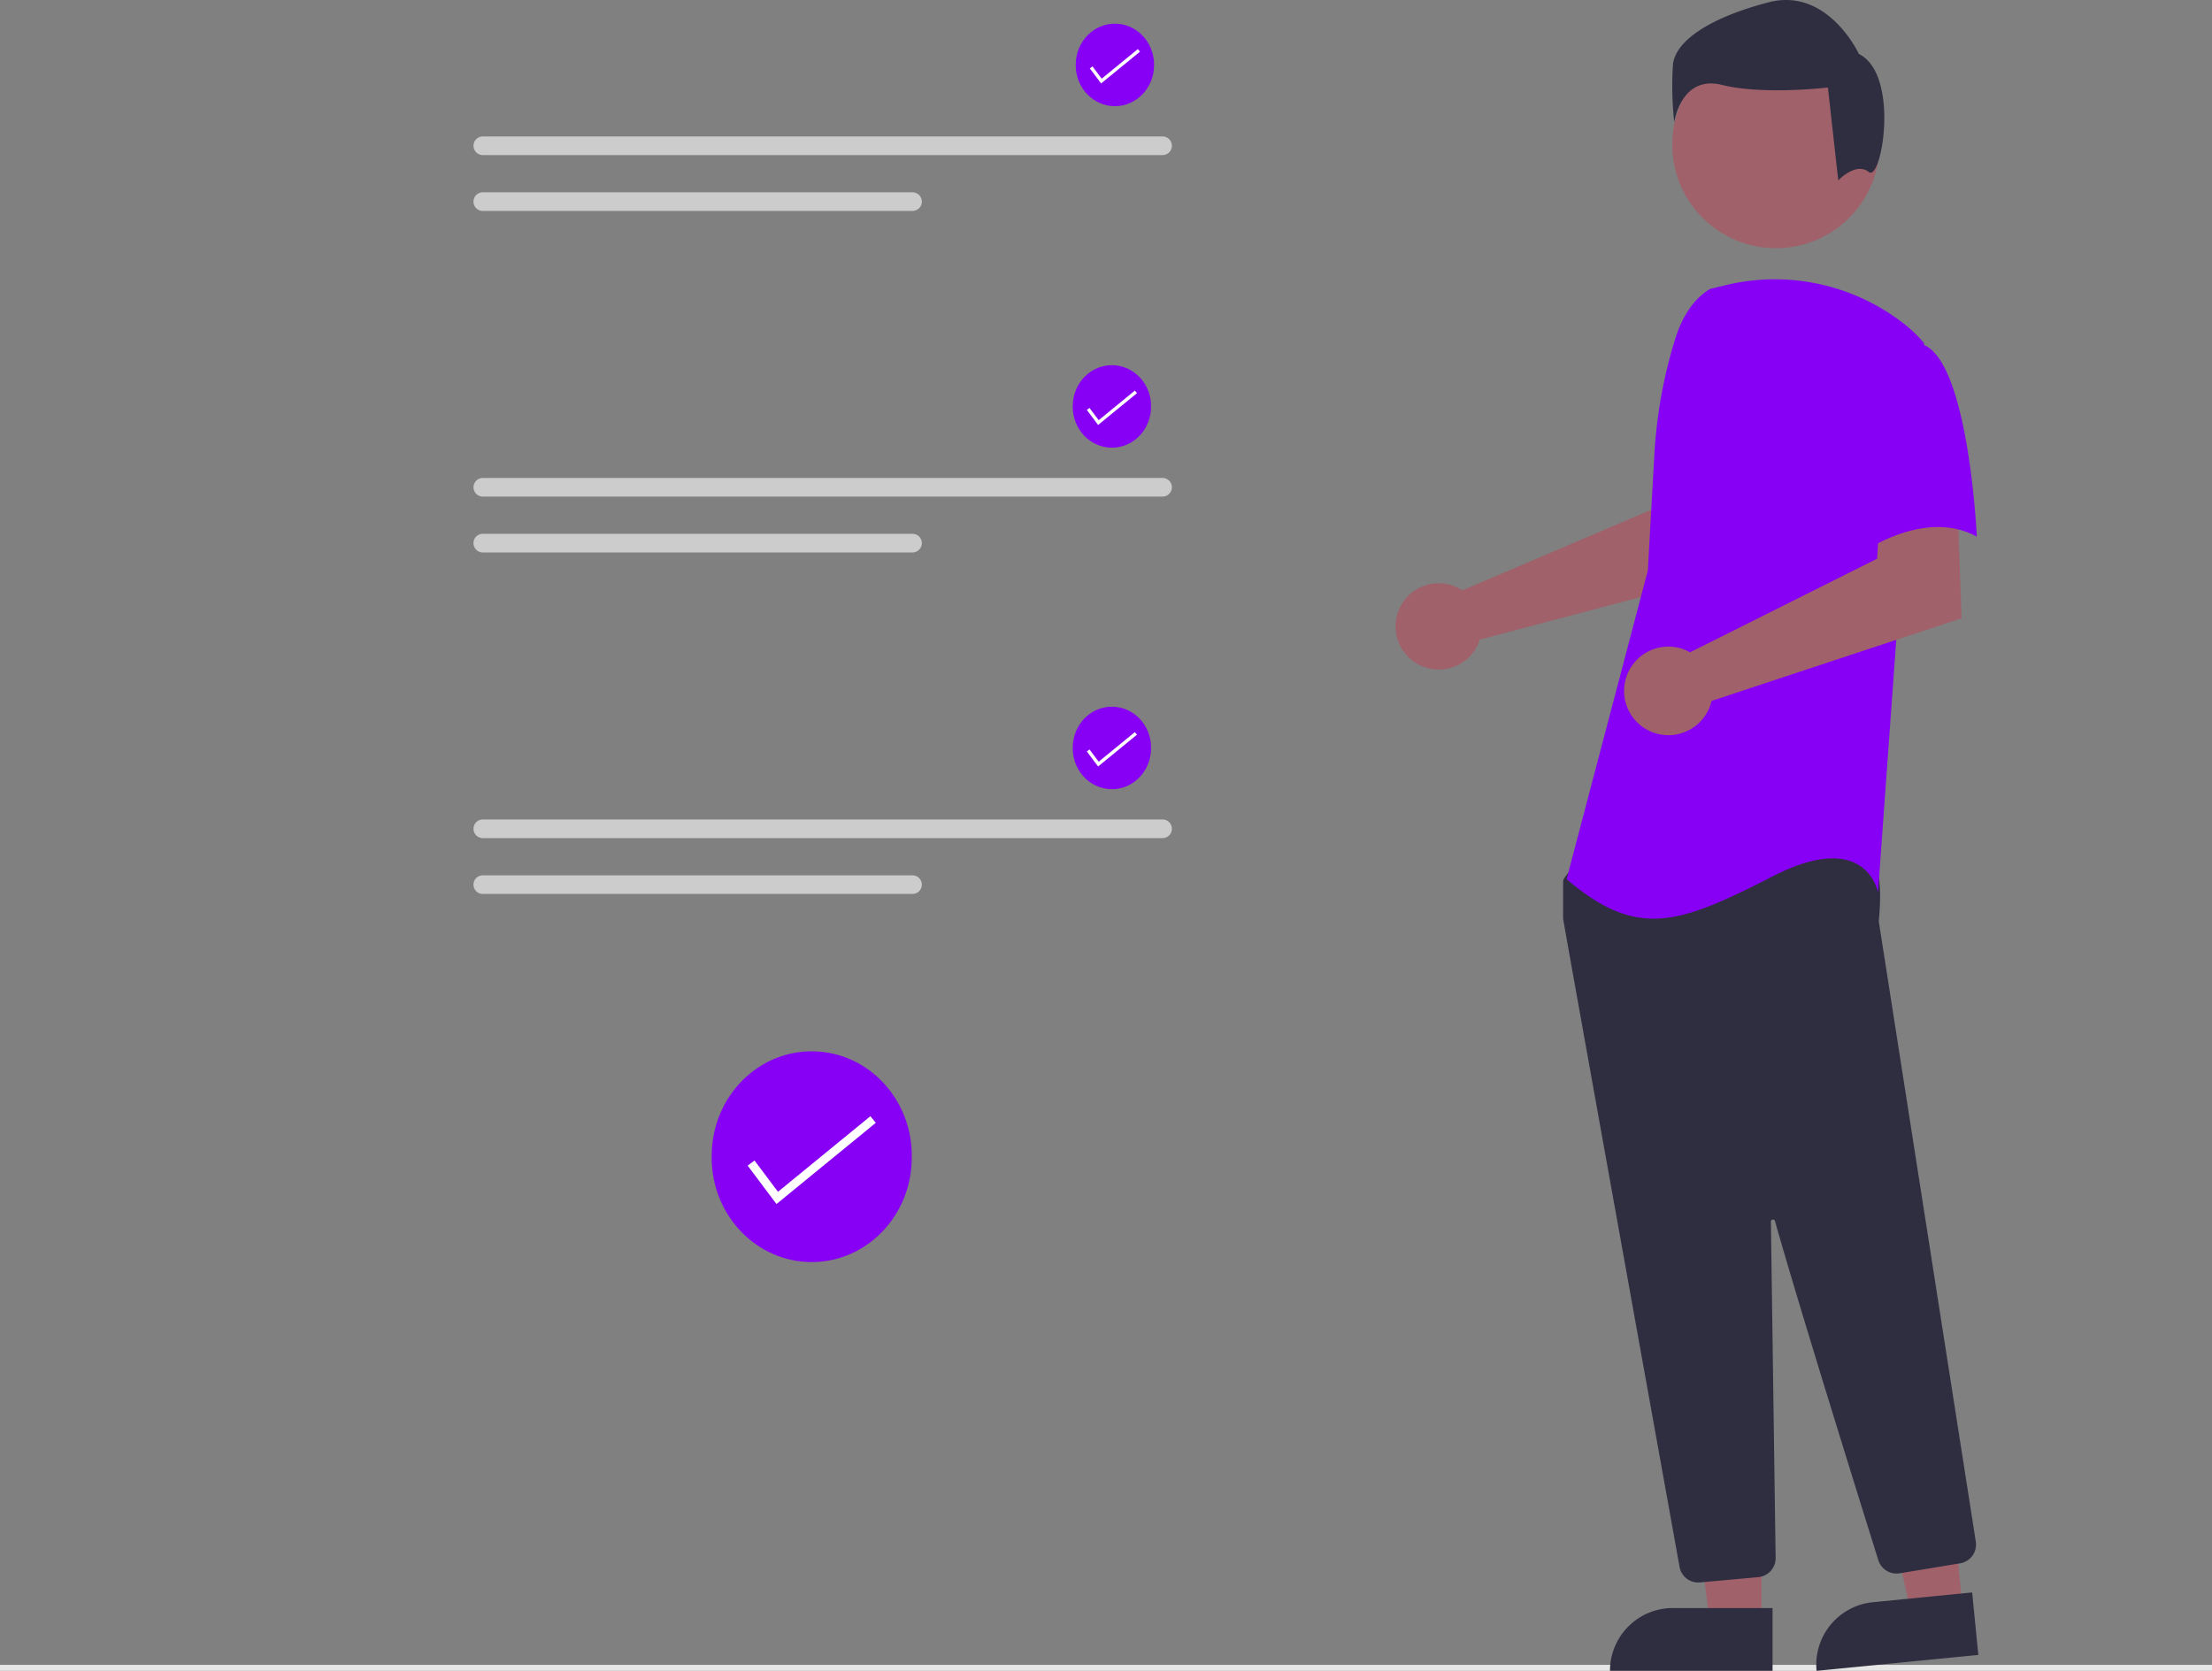 <svg xmlns="http://www.w3.org/2000/svg" id="ae7b1516-7baa-4f85-8821-b2a97daeda5e" width="738.22" height="557.747" data-name="Layer 1" viewBox="0 0 738.22 557.747"><rect x="0" y="0" width="738.22" height="557.747" fill="#808080" stroke="none"/><path id="a9afa624-d143-4da3-9790-afb66062e65a" fill="#8700f5" d="M535.174,599.597c0,19.249-14.948,34.854-33.388,34.854s-33.388-15.605-33.388-34.854c0-.436.007-.87.025-1.302.338-19.246,15.563-34.555,34-34.196s33.102,16.253,32.757,35.498Z" data-name="Path 2429" transform="translate(-230.89 -213.157)"/><path id="e3bc7ff1-d70c-4de9-8a31-9e1cd8f5d93e" fill="#fff" d="M490.029,615.076l-9.616-12.822,2.277-1.709,7.835,10.446,30.844-25.233,1.803,2.204Z" data-name="Path 2431" transform="translate(-230.89 -213.157)"/><rect id="a7b62467-cb6d-4a33-bede-3daf66fae9b8" width="738.22" height="2" y="555.747" fill="#e6e6e6" data-name="Rectangle 256"/><g id="a0df80b4-37f6-4e81-b192-ad058c9b46d3" data-name="Group 24"><path id="ab0ed44f-d533-4992-a1b3-ca9ac72248ac" fill="#a0616a" d="M716.948,409.114a14.211,14.211,0,0,1,1.987,1.108l63.154-26.954,2.253-16.636,25.235-.155-1.491,38.158-83.357,22.047a14.94,14.94,0,0,1-.631,1.7,14.411,14.411,0,1,1-7.151-19.265Z" data-name="Path 552" transform="translate(-230.89 -213.157)"/><path id="e96706e1-851e-4da2-ad9b-ad313a8c64fc" fill="#a0616a" d="M818.754,754.875H801.491l-8.212-66.584h25.477Z" data-name="Path 553" transform="translate(-230.89 -213.157)"/><path id="b540b71d-0f03-4ed3-b276-b3415efc1443" fill="#2f2e41" d="M789.161,749.943h33.292v20.955H768.199a20.962,20.962,0,0,1,20.962-20.962h0Z" data-name="Path 554" transform="translate(-230.89 -213.157)"/><path id="b87c34d6-a0a3-40d8-a436-08cd71fc342e" fill="#a0616a" d="M885.89,749.997l-17.178,1.69-14.7-65.458,25.355-2.491Z" data-name="Path 555" transform="translate(-230.89 -213.157)"/><path id="bb56473f-8578-4371-8d17-16b3f8ffc95c" fill="#2f2e41" d="M855.946,747.993l33.126-3.263,2.054,20.857-53.981,5.317a20.958,20.958,0,0,1,18.8-22.911Z" data-name="Path 556" transform="translate(-230.89 -213.157)"/><circle id="b06ede21-2df7-4399-95f3-667c473f6547" cx="592.669" cy="48.268" r="34.583" fill="#a0616a" data-name="Ellipse 84"/><path id="e3edd339-fa60-4375-a5a7-b8711a5f77a0" fill="#2f2e41" d="M797.633,741.409a6.3,6.3,0,0,1-6.217-5.21c-8.929-49.59-38.141-211.772-38.84-216.268a1.991,1.991,0,0,1-.023-.312V507.525a2.1,2.1,0,0,1,.393-1.228l3.858-5.4a2.082,2.082,0,0,1,1.611-.88c22-1.031,94.036-4.054,97.516.294h0c3.495,4.365,2.253,17.611,1.971,20.22l.014.272,32.366,206.982a6.353,6.353,0,0,1-5.233,7.23l-20.214,3.33a6.366,6.366,0,0,1-7.076-4.355c-6.252-19.978-27.216-87.184-34.482-113.19a.7.7,0,0,0-1.381.2c.363,24.79,1.24,88.036,1.549,109.881l.032,2.353a6.362,6.362,0,0,1-5.763,6.387l-19.492,1.766A5.875,5.875,0,0,1,797.633,741.409Z" data-name="Path 557" transform="translate(-230.89 -213.157)"/><path id="fafafea0-d187-42ce-9adc-60692d5c21c2" fill="#8700f5" d="M801.611,309.607c-6.035,3.588-9.647,10.18-11.719,16.9a160.073,160.073,0,0,0-6.877,38.241l-2.191,38.86-27.113,103.028c23.5,19.883,37.053,15.363,68.686-.9s35.246,5.422,35.246,5.422l6.325-87.663,9.037-95.793a42.487,42.487,0,0,0-6.846-6.581,69.923,69.923,0,0,0-59.761-12.673Z" data-name="Path 99" transform="translate(-230.89 -213.157)"/><path id="bcb42d09-5dc7-4cce-9178-bbabc9608de0" fill="#a0616a" d="M792.805,429.921a14.828,14.828,0,0,1,2.112.986l62.447-31.259,1.036-16.933,25.759-1.776,1.38,38.6-83.45,27.6a14.784,14.784,0,1,1-9.283-17.223Z" data-name="Path 558" transform="translate(-230.89 -213.157)"/><path id="a6b68414-708f-47b2-ba8b-69f9e74523ce" fill="#8700f5" d="M872.555,328.133c15.363,5.422,18.071,64.171,18.071,64.171-18.075-9.941-39.765,6.326-39.765,6.326s-4.518-15.365-9.941-35.246a34.54,34.54,0,0,1,7.229-32.535S857.19,322.708,872.555,328.133Z" data-name="Path 101" transform="translate(-230.89 -213.157)"/><path id="bcacc9ce-a4f2-4033-9198-64d9603f2d9b" fill="#2f2e41" d="M854.562,270.568c-4.309-3.447-10.187,2.816-10.187,2.816l-3.447-31.016s-21.543,2.581-35.334-.862-15.943,12.5-15.943,12.5a110.654,110.654,0,0,1-.431-19.391c.862-7.756,12.064-15.512,31.885-20.683s30.162,17.236,30.162,17.236C865.063,238.057,858.876,274.019,854.562,270.568Z" data-name="Path 102" transform="translate(-230.89 -213.157)"/></g><path fill="#ccc" d="M392.02,258.709a3.107,3.107,0,0,0,0,6.214H618.878a3.107,3.107,0,0,0,0-6.214Z" transform="translate(-230.89 -213.157)"/><path fill="#ccc" d="M392.02,277.351a3.107,3.107,0,0,0-.013,6.214H535.429a3.107,3.107,0,1,0,0-6.214Z" transform="translate(-230.89 -213.157)"/><path id="baa6ea24-e79a-410b-95a0-90b7a92ae1c1" fill="#8700f5" d="M616.035,234.956c0,7.534-5.851,13.642-13.068,13.642s-13.068-6.108-13.068-13.642c0-.171.003-.34.01-.51.132-7.533,6.092-13.525,13.308-13.384s12.956,6.361,12.821,13.894Z" data-name="Path 2429" transform="translate(-230.89 -213.157)"/><path id="a0820f47-ad40-463a-872c-13bb80005143" fill="#fff" d="M598.365,241.015l-3.764-5.019.891-.669,3.067,4.089,12.073-9.876.706.863Z" data-name="Path 2431" transform="translate(-230.89 -213.157)"/><path fill="#ccc" d="M392.02,372.709a3.107,3.107,0,0,0,0,6.214H618.878a3.107,3.107,0,0,0,0-6.214Z" transform="translate(-230.89 -213.157)"/><path fill="#ccc" d="M392.02,391.351a3.107,3.107,0,0,0-.013,6.214H535.429a3.107,3.107,0,1,0,0-6.214Z" transform="translate(-230.89 -213.157)"/><path id="b63fc892-67cf-40d0-9003-f173040a559c" fill="#8700f5" d="M615.035,348.956c0,7.534-5.851,13.642-13.068,13.642s-13.068-6.108-13.068-13.642c0-.171.003-.34.01-.51.132-7.533,6.092-13.525,13.308-13.384s12.956,6.361,12.821,13.894Z" data-name="Path 2429" transform="translate(-230.89 -213.157)"/><path id="b8e61bbe-38fc-40ac-ac8c-5bb63bac7af2" fill="#fff" d="M597.365,355.015l-3.764-5.019.891-.669,3.067,4.089,12.073-9.876.706.863Z" data-name="Path 2431" transform="translate(-230.89 -213.157)"/><path fill="#ccc" d="M392.02,486.709a3.107,3.107,0,0,0,0,6.214H618.878a3.107,3.107,0,0,0,0-6.214Z" transform="translate(-230.89 -213.157)"/><path fill="#ccc" d="M392.02,505.351a3.107,3.107,0,0,0-.013,6.214H535.429a3.107,3.107,0,1,0,0-6.214Z" transform="translate(-230.89 -213.157)"/><path id="f67391c6-f0f4-4d09-a78c-675b0edf0c3b" fill="#8700f5" d="M615.035,462.956c0,7.534-5.851,13.642-13.068,13.642s-13.068-6.108-13.068-13.642c0-.171.003-.34.01-.51.132-7.533,6.092-13.525,13.308-13.384s12.956,6.361,12.821,13.894Z" data-name="Path 2429" transform="translate(-230.89 -213.157)"/><path id="e94ecbaf-2ca7-4fd5-871d-ab097a8f2c0d" fill="#fff" d="M597.365,469.015l-3.764-5.019.891-.669,3.067,4.089,12.073-9.876.706.863Z" data-name="Path 2431" transform="translate(-230.89 -213.157)"/></svg>